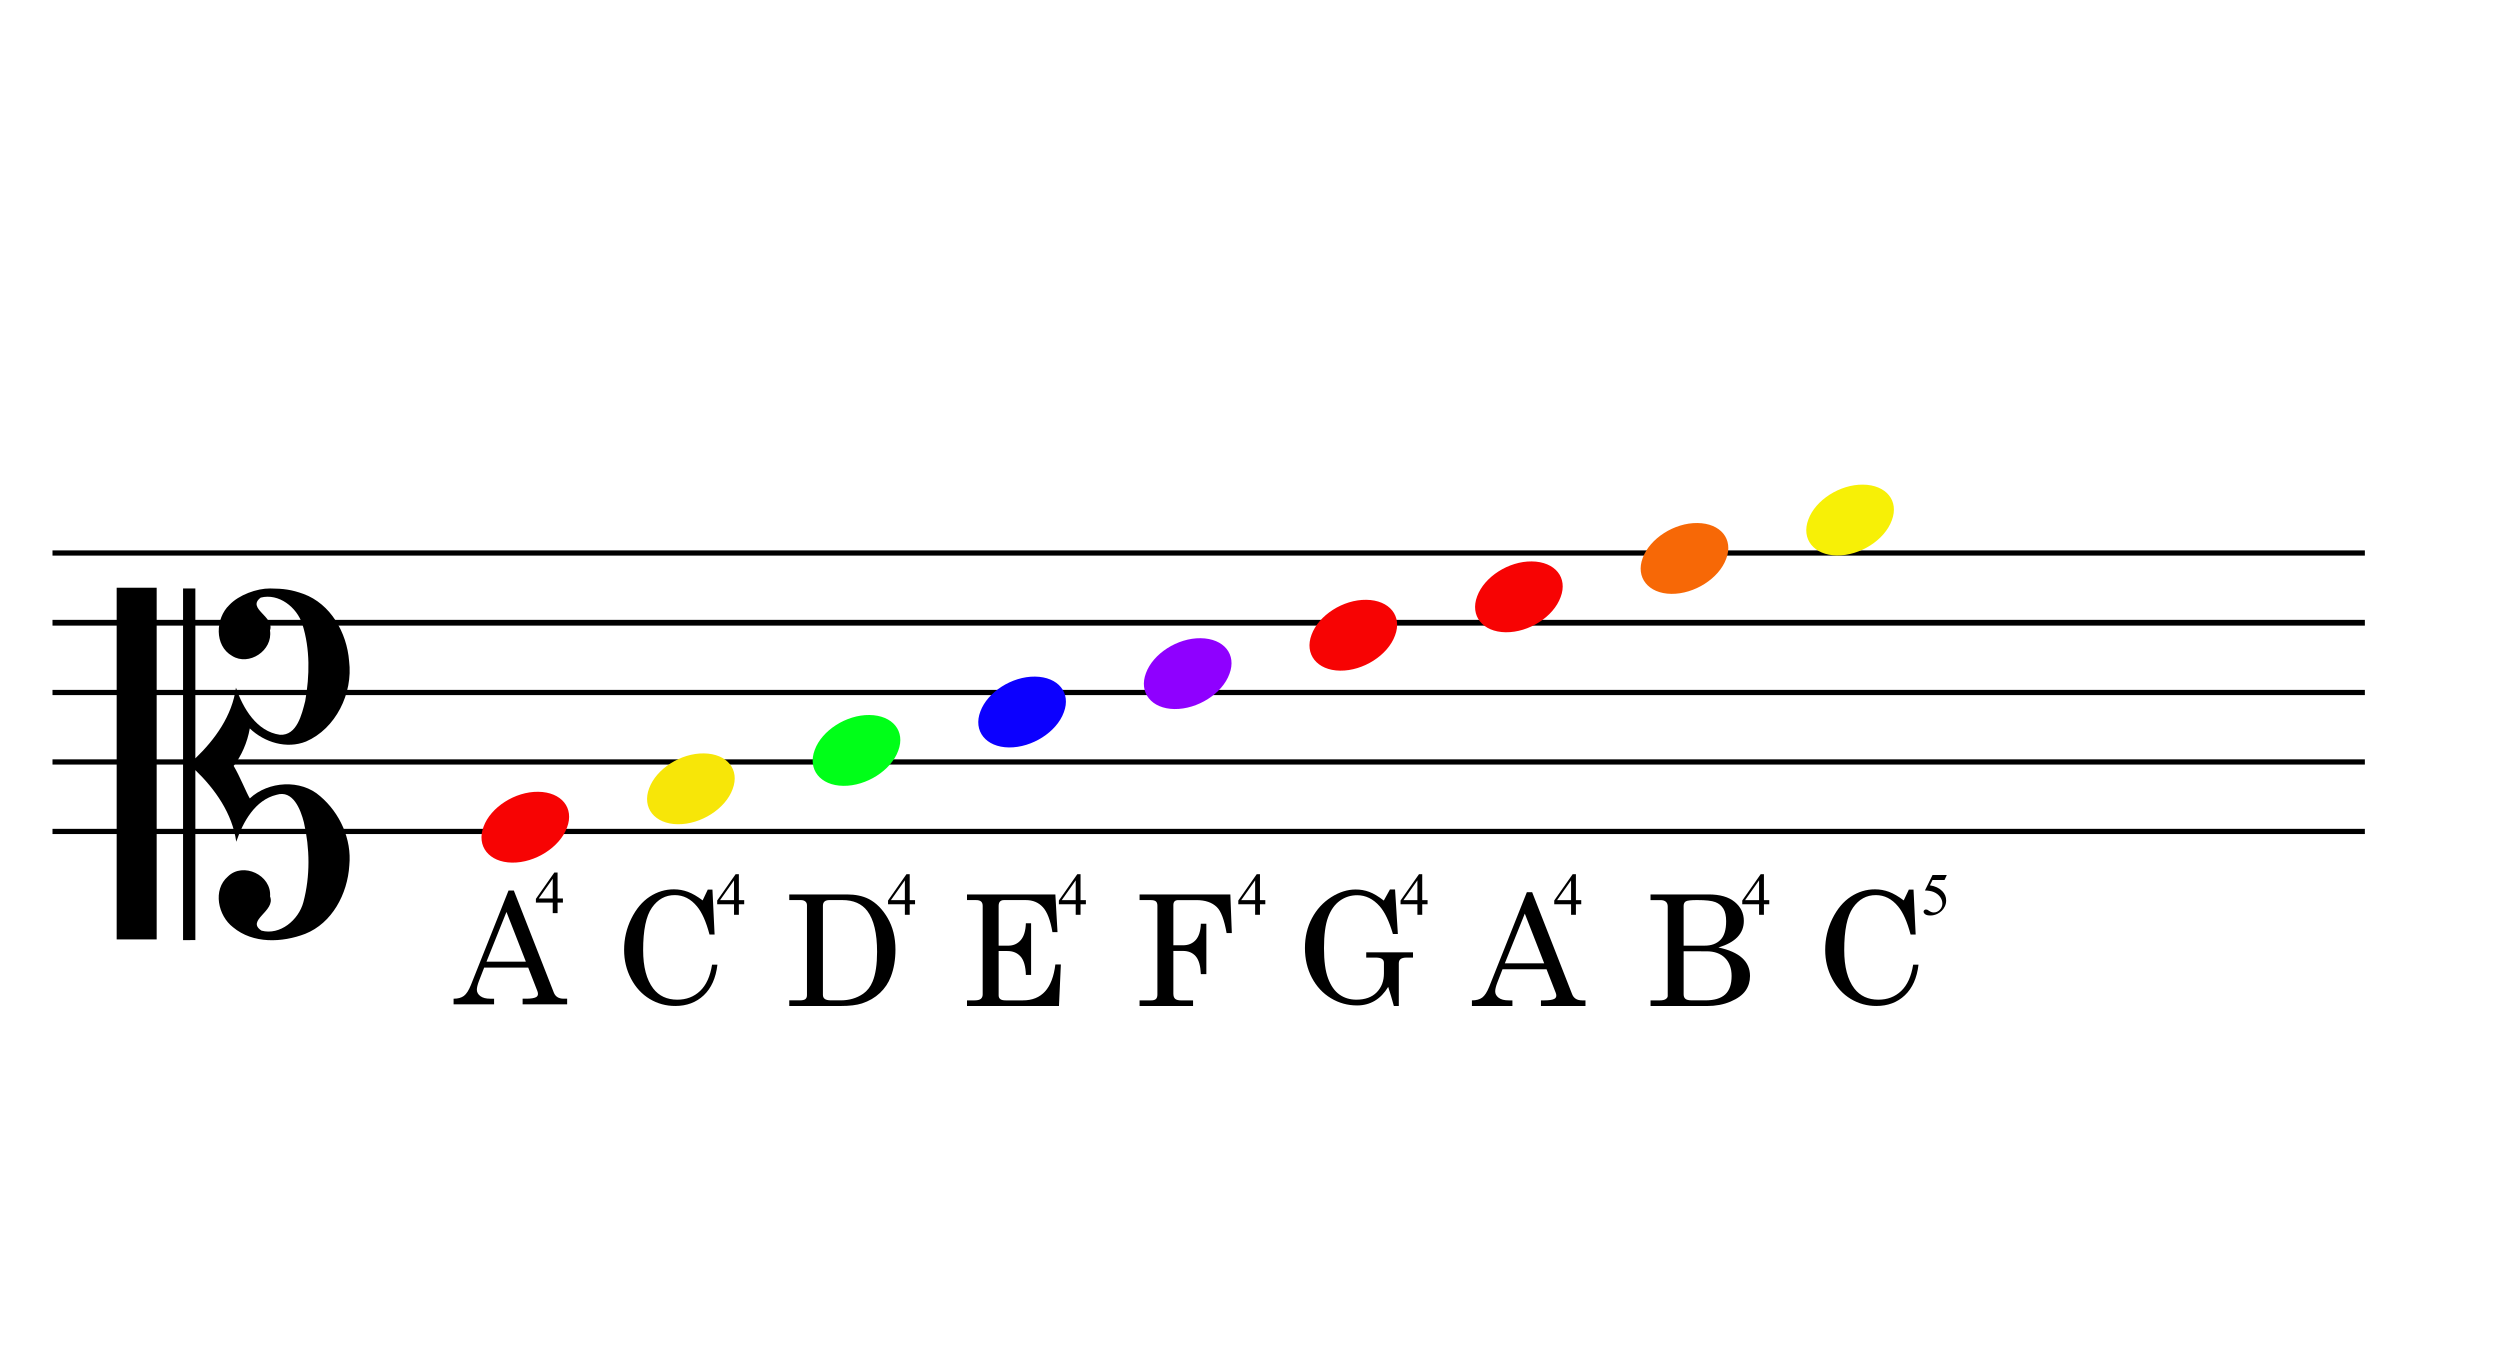 <?xml version="1.0" encoding="utf-8"?>
<!-- Generator: Adobe Illustrator 13.0.1, SVG Export Plug-In . SVG Version: 6.00 Build 14948)  -->
<!DOCTYPE svg PUBLIC "-//W3C//DTD SVG 1.0//EN" "http://www.w3.org/TR/2001/REC-SVG-20010904/DTD/svg10.dtd">
<svg version="1.0" xmlns="http://www.w3.org/2000/svg" xmlns:xlink="http://www.w3.org/1999/xlink" x="0px" y="0px" width="500px"
	 height="270px" viewBox="0 0 500 270" enable-background="new 0 0 500 270" xml:space="preserve">
<g id="Layer_1">
	<g id="Layer_1_1_">
	</g>
	<path d="M10.499,111.123v-1.044h462.473v1.044H10.499z M10.499,125.125v-1.153h462.473v1.153H10.499z M10.499,139.02v-1.043
		h462.473v1.043H10.499z M10.499,152.914v-1.044h462.473v1.044H10.499z M10.499,166.809v-1.041h462.473v1.041H10.499z"/>
	<path fill="#00FF18" d="M173.879,143c4.669,0.055,7.25,3.242,5.767,7.14c-1.428,3.955-6.371,7.086-10.984,7.029
		c-4.612-0.052-7.193-3.296-5.712-7.191C164.378,146.076,169.267,142.947,173.879,143z"/>
	<path d="M157.852,178.887h11.524c1.709,0,3.163,0.303,4.359,0.905c1.488,0.763,2.752,2.036,3.793,3.815
		c1.039,1.781,1.562,3.887,1.562,6.319c0,2.013-0.313,3.825-0.935,5.435c-0.473,1.238-1.2,2.32-2.181,3.244
		c-0.98,0.925-2.174,1.617-3.582,2.082c-1.056,0.34-2.464,0.512-4.224,0.512h-10.316v-1.126h2.117c0.537,0,0.905-0.085,1.113-0.253
		c0.208-0.174,0.31-0.439,0.31-0.803v-17.979c0-0.312-0.11-0.562-0.332-0.748c-0.225-0.187-0.531-0.276-0.923-0.276h-2.285V178.887z
		 M165.912,180.016c-0.454,0-0.788,0.096-1.006,0.287c-0.216,0.188-0.323,0.477-0.323,0.859v17.811c0,0.36,0.125,0.637,0.377,0.819
		c0.251,0.187,0.681,0.28,1.284,0.28h1.904c1.703,0,3.191-0.438,4.471-1.312c0.836-0.584,1.47-1.404,1.904-2.463
		c0.593-1.428,0.892-3.398,0.892-5.915c0-3.724-0.649-6.45-1.949-8.18c-1.108-1.461-2.781-2.188-5.017-2.188h-2.537V180.016z"/>
	<path fill="#0C00FF" d="M207.001,135.32c4.667,0.056,7.249,3.24,5.766,7.14c-1.427,3.954-6.37,7.084-10.982,7.03
		c-4.614-0.055-7.195-3.295-5.712-7.192C197.5,138.396,202.388,135.265,207.001,135.32z"/>
	<path d="M193.401,178.887h17.672l0.429,7.536h-1.019c-0.402-2.378-1.039-4.04-1.909-4.985c-0.87-0.946-2.003-1.42-3.399-1.42
		h-4.374c-0.352,0-0.617,0.098-0.8,0.287c-0.181,0.189-0.271,0.481-0.271,0.875v7.955h1.916c1.027,0,1.857-0.367,2.495-1.101
		c0.639-0.731,0.984-1.859,1.034-3.377h1.044v10.325h-1.044c-0.05-1.707-0.4-2.928-1.049-3.666
		c-0.649-0.741-1.532-1.109-2.646-1.109h-1.75v8.873c0,0.322,0.109,0.568,0.325,0.742c0.216,0.171,0.575,0.253,1.078,0.253h3.454
		c3.753,0,5.913-2.396,6.486-7.187h1.1l-0.377,8.312H193.4v-1.126h1.523c0.593,0,1.011-0.104,1.252-0.309
		c0.24-0.207,0.362-0.505,0.362-0.897V181.18c0-0.395-0.107-0.685-0.318-0.875c-0.211-0.191-0.541-0.287-0.996-0.287H193.4
		L193.401,178.887L193.401,178.887z"/>
	<path fill="#8F00FF" d="M240.12,127.641c4.669,0.055,7.25,3.242,5.767,7.14c-1.428,3.955-6.371,7.084-10.984,7.029
		c-4.612-0.053-7.193-3.295-5.712-7.19C230.617,130.717,235.508,127.587,240.12,127.641z"/>
	<path d="M227.915,178.887h18.153l0.297,7.723h-1.046c-0.466-2.654-1.115-4.387-1.951-5.19c-0.958-0.937-2.324-1.399-4.099-1.399
		h-3.583c-0.354,0-0.608,0.082-0.772,0.248c-0.161,0.166-0.242,0.414-0.242,0.748v8.043h1.919c1.067,0,1.919-0.353,2.552-1.057
		c0.634-0.706,0.976-1.79,1.027-3.26h1.1v10.083h-1.1c-0.07-1.668-0.412-2.855-1.027-3.57c-0.613-0.712-1.466-1.067-2.552-1.067
		h-1.919v8.521c0,0.503,0.121,0.858,0.362,1.063c0.241,0.209,0.66,0.312,1.253,0.312h2.325v1.123h-10.698v-1.127h2.288
		c0.461,0,0.79-0.093,0.984-0.277c0.196-0.186,0.293-0.493,0.293-0.913v-17.758c0-0.398-0.103-0.688-0.309-0.857
		c-0.206-0.174-0.565-0.256-1.076-0.256h-2.181L227.915,178.887L227.915,178.887z"/>
	<path d="M276.76,180.114l1.229-2.222h1.021l0.562,8.902h-0.991c-0.751-2.562-1.64-4.416-2.66-5.562
		c-1.302-1.461-2.795-2.188-4.479-2.188c-1.291,0-2.448,0.367-3.471,1.104c-1.022,0.73-1.809,1.832-2.354,3.297
		c-0.547,1.465-0.819,3.531-0.819,6.188c0,2.582,0.272,4.601,0.821,6.054c0.546,1.457,1.302,2.529,2.264,3.219
		c0.965,0.686,2.096,1.029,3.391,1.029c1.756,0,3.115-0.492,4.074-1.475s1.438-2.254,1.438-3.812v-2.092
		c0-0.332-0.13-0.588-0.386-0.769c-0.258-0.179-0.68-0.271-1.262-0.271h-1.894v-1.045h9.356v1.045h-1.268
		c-0.564,0-0.969,0.101-1.211,0.295c-0.242,0.193-0.361,0.479-0.361,0.854v8.532h-0.992c-0.358-1.327-0.736-2.604-1.129-3.821
		c-0.754,1.237-1.648,2.165-2.69,2.784c-1.04,0.616-2.22,0.928-3.537,0.928c-1.88,0-3.624-0.479-5.228-1.446
		s-2.871-2.324-3.801-4.08c-0.93-1.754-1.396-3.736-1.396-5.949c0-2.223,0.468-4.213,1.401-5.973
		c0.934-1.759,2.211-3.156,3.832-4.191c1.623-1.037,3.262-1.553,4.92-1.553c0.941,0,1.844,0.158,2.705,0.477
		C274.7,178.686,275.672,179.268,276.76,180.114z"/>
	<path fill="#F70303" d="M306.359,112.283c4.668,0.054,7.25,3.24,5.764,7.138c-1.43,3.956-6.369,7.086-10.979,7.031
		c-4.613-0.055-7.193-3.295-5.712-7.195C296.858,115.357,301.743,112.226,306.359,112.283z"/>
	<path d="M305.374,178.434h1.056l7.993,20.404c0.323,0.821,0.979,1.235,1.976,1.235h0.695v1.126h-8.904v-1.126h0.711
		c0.927,0,1.578-0.101,1.966-0.302c0.259-0.143,0.393-0.355,0.393-0.646c0-0.172-0.034-0.354-0.106-0.543l-1.844-4.73h-8.811
		l-1.053,2.713c-0.272,0.724-0.408,1.299-0.408,1.717c0,0.492,0.229,0.916,0.688,1.266c0.459,0.354,1.125,0.526,2.002,0.526h0.754
		v1.128h-8.099v-1.126c0.867,0,1.554-0.188,2.06-0.562c0.502-0.379,0.966-1.095,1.392-2.148L305.374,178.434z M304.959,182.721
		l-3.996,9.951h7.877L304.959,182.721z"/>
	<path fill="#F76806" d="M339.479,104.604c4.67,0.054,7.251,3.24,5.766,7.138c-1.428,3.955-6.372,7.083-10.979,7.031
		c-4.613-0.056-7.196-3.295-5.717-7.195C329.979,107.679,334.866,104.549,339.479,104.604z"/>
	<path d="M330.104,178.887h11.614c2.279,0,4.025,0.504,5.235,1.508c1.211,1.006,1.814,2.267,1.814,3.783
		c0,1.266-0.422,2.34-1.265,3.225c-0.845,0.886-2.114,1.582-3.815,2.096c2.106,0.441,3.682,1.141,4.737,2.093
		c1.05,0.952,1.579,2.152,1.579,3.603c0,1.106-0.302,2.089-0.896,2.941c-0.599,0.856-1.594,1.581-2.981,2.176
		c-1.394,0.597-2.97,0.894-4.742,0.894h-11.274v-1.127h1.838c0.553,0,0.96-0.091,1.213-0.271c0.255-0.18,0.384-0.389,0.384-0.615
		v-17.887c0-0.424-0.124-0.744-0.377-0.959c-0.25-0.219-0.614-0.324-1.101-0.324h-1.961L330.104,178.887L330.104,178.887z
		 M336.727,189.13h4.237c1.302,0,2.336-0.38,3.108-1.14c0.771-0.76,1.156-2.01,1.156-3.742c0-1.07-0.185-1.906-0.549-2.507
		c-0.369-0.604-0.9-1.038-1.606-1.317c-0.7-0.273-1.91-0.41-3.638-0.41c-1.221,0-1.975,0.086-2.27,0.26
		c-0.292,0.179-0.438,0.482-0.438,0.926v7.932L336.727,189.13L336.727,189.13z M336.727,190.257v8.608
		c0,0.402,0.117,0.703,0.355,0.904s0.664,0.302,1.277,0.302h2.707c1.793,0,3.113-0.392,3.972-1.183s1.282-2.021,1.282-3.691
		c0-1.529-0.441-2.734-1.324-3.615c-0.891-0.881-2.111-1.322-3.676-1.322L336.727,190.257L336.727,190.257z"/>
	<path fill="#F7F006" d="M372.596,96.925c4.67,0.053,7.252,3.24,5.766,7.138c-1.428,3.956-6.367,7.084-10.982,7.031
		c-4.612-0.055-7.188-3.295-5.708-7.195C363.092,100,367.983,96.869,372.596,96.925z"/>
	<path d="M380.745,180.08l1.021-2.157h0.938l0.429,8.981h-1.019c-0.664-2.541-1.495-4.416-2.498-5.62
		c-1.243-1.511-2.729-2.263-4.454-2.263c-1.867,0-3.388,0.836-4.562,2.509c-1.175,1.672-1.756,4.503-1.756,8.493
		c0,3.354,0.675,5.912,2.021,7.679c1.146,1.491,2.752,2.235,4.818,2.235c1.809,0,3.326-0.58,4.55-1.741
		c1.224-1.162,2.022-2.914,2.396-5.259h1.072c-0.312,2.653-1.222,4.69-2.729,6.119c-1.508,1.428-3.409,2.14-5.698,2.14
		c-1.858,0-3.564-0.468-5.115-1.402c-1.554-0.937-2.795-2.278-3.725-4.034c-0.93-1.757-1.396-3.681-1.396-5.769
		c0-2.222,0.479-4.308,1.438-6.259c0.964-1.948,2.188-3.414,3.686-4.397c1.495-0.979,3.105-1.468,4.835-1.468
		c0.964,0,1.896,0.169,2.805,0.502C378.7,178.701,379.683,179.277,380.745,180.08z"/>
	<path fill="#F7E608" d="M140.76,150.679c4.667,0.055,7.249,3.24,5.766,7.139c-1.428,3.957-6.371,7.088-10.984,7.029
		c-4.614-0.054-7.192-3.295-5.71-7.191C131.257,153.757,136.146,150.623,140.76,150.679z"/>
	<path d="M140.53,180.08l1.022-2.157h0.938l0.429,8.981H141.9c-0.666-2.541-1.495-4.416-2.498-5.62
		c-1.247-1.511-2.73-2.263-4.456-2.263c-1.867,0-3.387,0.836-4.561,2.509c-1.175,1.672-1.758,4.503-1.758,8.493
		c0,3.354,0.676,5.912,2.018,7.679c1.146,1.491,2.753,2.235,4.822,2.235c1.809,0,3.325-0.58,4.549-1.741
		c1.223-1.162,2.024-2.914,2.396-5.259h1.073c-0.312,2.653-1.22,4.69-2.729,6.119c-1.508,1.428-3.409,2.14-5.698,2.14
		c-1.86,0-3.565-0.468-5.117-1.402c-1.55-0.937-2.795-2.278-3.724-4.034c-0.929-1.757-1.395-3.681-1.395-5.769
		c0-2.222,0.479-4.308,1.438-6.259c0.96-1.948,2.187-3.414,3.684-4.397c1.494-0.979,3.107-1.468,4.835-1.468
		c0.963,0,1.896,0.169,2.8,0.502C138.485,178.701,139.468,179.277,140.53,180.08z"/>
	<path d="M148.841,180.025v0.832h-1.067v2.102h-0.969v-2.102h-3.367v-0.752l3.691-5.269h0.645v5.187h1.067V180.025z
		 M146.804,180.025v-3.949l-2.792,3.949H146.804z"/>
	<path d="M389.359,175.005l-0.457,0.997h-2.396l-0.521,1.068c1.038,0.152,1.855,0.535,2.466,1.156
		c0.52,0.529,0.777,1.154,0.777,1.877c0,0.416-0.087,0.805-0.255,1.16c-0.173,0.355-0.386,0.658-0.642,0.908
		c-0.259,0.248-0.547,0.451-0.863,0.605c-0.452,0.215-0.91,0.322-1.386,0.322c-0.477,0-0.823-0.08-1.039-0.244
		c-0.219-0.162-0.325-0.34-0.325-0.537c0-0.108,0.043-0.205,0.136-0.289c0.092-0.084,0.202-0.127,0.34-0.127
		c0.103,0,0.189,0.016,0.267,0.048c0.077,0.03,0.208,0.108,0.391,0.239c0.293,0.203,0.594,0.307,0.896,0.307
		c0.457,0,0.859-0.174,1.203-0.521c0.347-0.347,0.521-0.768,0.521-1.262c0-0.482-0.152-0.93-0.465-1.348
		c-0.31-0.416-0.733-0.739-1.28-0.967c-0.426-0.174-1.006-0.276-1.739-0.306l1.523-3.092L389.359,175.005L389.359,175.005
		L389.359,175.005z"/>
	<path d="M353.852,180.025v0.832h-1.067v2.102h-0.97v-2.102h-3.364v-0.752l3.688-5.269h0.646v5.187h1.067V180.025z M351.812,180.025
		v-3.949l-2.791,3.949H351.812z"/>
	<path d="M316.249,180.025v0.832h-1.067v2.102h-0.969v-2.102h-3.367v-0.752l3.69-5.269h0.646v5.187h1.067V180.025z M314.213,180.025
		v-3.949l-2.792,3.949H314.213z"/>
	<path d="M285.514,180.025v0.832h-1.068v2.102h-0.967v-2.102h-3.369v-0.752l3.691-5.269h0.645v5.187h1.068V180.025z
		 M283.479,180.025v-3.949l-2.791,3.949H283.479z"/>
	<path d="M253.062,180.025v0.832h-1.069v2.102h-0.968v-2.102h-3.366v-0.752l3.688-5.269h0.646v5.187h1.068V180.025L253.062,180.025z
		 M251.027,180.025v-3.949l-2.792,3.949H251.027z"/>
	<path d="M217.177,180.025v0.832h-1.068v2.102h-0.967v-2.102h-3.367v-0.752l3.689-5.269h0.645v5.187h1.068V180.025z
		 M215.142,180.025v-3.949l-2.792,3.949H215.142z"/>
	<path d="M183.01,180.025v0.832h-1.067v2.102h-0.969v-2.102h-3.367v-0.752l3.69-5.269h0.646v5.187h1.067V180.025z M180.974,180.025
		v-3.949l-2.792,3.949H180.974z"/>
	<path fill="#F70303" d="M273.241,119.962c4.668,0.054,7.25,3.24,5.764,7.138c-1.43,3.957-6.369,7.086-10.98,7.032
		c-4.613-0.056-7.193-3.295-5.711-7.196C263.741,123.037,268.626,119.905,273.241,119.962z"/>
	<path fill="#F70303" d="M107.641,158.357c4.668,0.053,7.25,3.239,5.764,7.137c-1.43,3.957-6.369,7.086-10.979,7.031
		c-4.613-0.055-7.193-3.295-5.712-7.195C98.14,161.432,103.024,158.3,107.641,158.357z"/>
	<path d="M101.708,178.1h1.056l7.993,20.404c0.323,0.822,0.979,1.236,1.976,1.236h0.695v1.125h-8.904v-1.125h0.711
		c0.927,0,1.578-0.102,1.966-0.303c0.259-0.143,0.393-0.355,0.393-0.646c0-0.172-0.034-0.354-0.106-0.543l-1.844-4.73h-8.811
		l-1.053,2.713c-0.272,0.725-0.408,1.299-0.408,1.717c0,0.492,0.229,0.916,0.688,1.266c0.459,0.354,1.125,0.527,2.002,0.527h0.754
		v1.127h-8.099v-1.125c0.867,0,1.554-0.189,2.06-0.562c0.502-0.379,0.966-1.094,1.392-2.148L101.708,178.1z M101.292,182.387
		l-3.996,9.951h7.877L101.292,182.387z"/>
	<path d="M112.583,179.691v0.832h-1.067v2.102h-0.969v-2.102h-3.367v-0.752l3.69-5.268h0.646v5.186h1.067V179.691z M110.546,179.691
		v-3.949l-2.792,3.949H110.546z"/>
</g>
<g id="Layer_2">
</g>
<g id="Layer_3">
	<g id="layer1_2_">
		<g id="g2972_2_" transform="matrix(1,0,0,1.031,-309.364,-543.865)">
			<path id="path2974_2_" d="M379.227,695.393c-0.357,5.55-3.457,11.207-8.833,13.275c-4.607,1.706-10.416,1.964-14.419-1.28
				c-2.996-2.217-4.142-7.26-1.007-9.868c2.994-2.836,8.753-0.277,8.407,3.895c1.176,2.865-4.911,4.625-1.711,6.629
				c3.681,0.96,7.434-2.047,8.379-5.539c1.374-5.016,1.299-10.427,0.096-15.47c-0.646-2.484-2.182-6.347-5.465-5.342
				c-4.297,1-6.708,5.246-8.061,9.105c-0.783-5.472-4.223-10.203-8.179-13.893c0,10.99,0,21.981,0,32.967l-2.461,0.016
				c0-22.588,0-45.631,0-68.216l2.461-0.001c0,10.834,0,22.115,0,32.95c3.923-3.635,7.378-8.289,8.12-13.715
				c1.417,4.047,4.161,8.514,8.793,9.143c3.407,0.187,4.382-3.966,5.061-6.555c0.893-4.891,0.989-10.089-0.561-14.855
				c-1.107-3.354-4.75-6.097-8.341-5.198c-2.903,2.115,2.821,3.644,1.854,6.368c0.618,3.916-4.227,6.976-7.565,4.945
				c-3.617-1.978-3.353-7.309-0.566-9.884c1.897-1.959,5.507-3.226,8.15-3.204c2.698,0.021,4.272,0.221,6.687,1.063
				c5.404,1.927,8.671,7.482,9.116,13.019c0.813,6.277-2.698,13.127-8.613,15.607c-3.849,1.492-8.3,0.2-11.25-2.538
				c-0.482,2.749-1.708,5.368-3.224,7.267c1.226,1.999,2.551,5.213,3.227,6.312c3.695-3.365,10.223-3.769,14.069-0.435
				C377.306,685.177,379.749,690.292,379.227,695.393z"/>
		</g>
		<g id="g2976_2_" transform="matrix(1,0,0,1.031,-309.364,-543.981)">
			<path id="path2978_2_" d="M340.698,709.859h-8v-68.223h8V709.859z"/>
		</g>
	</g>
</g>
</svg>
